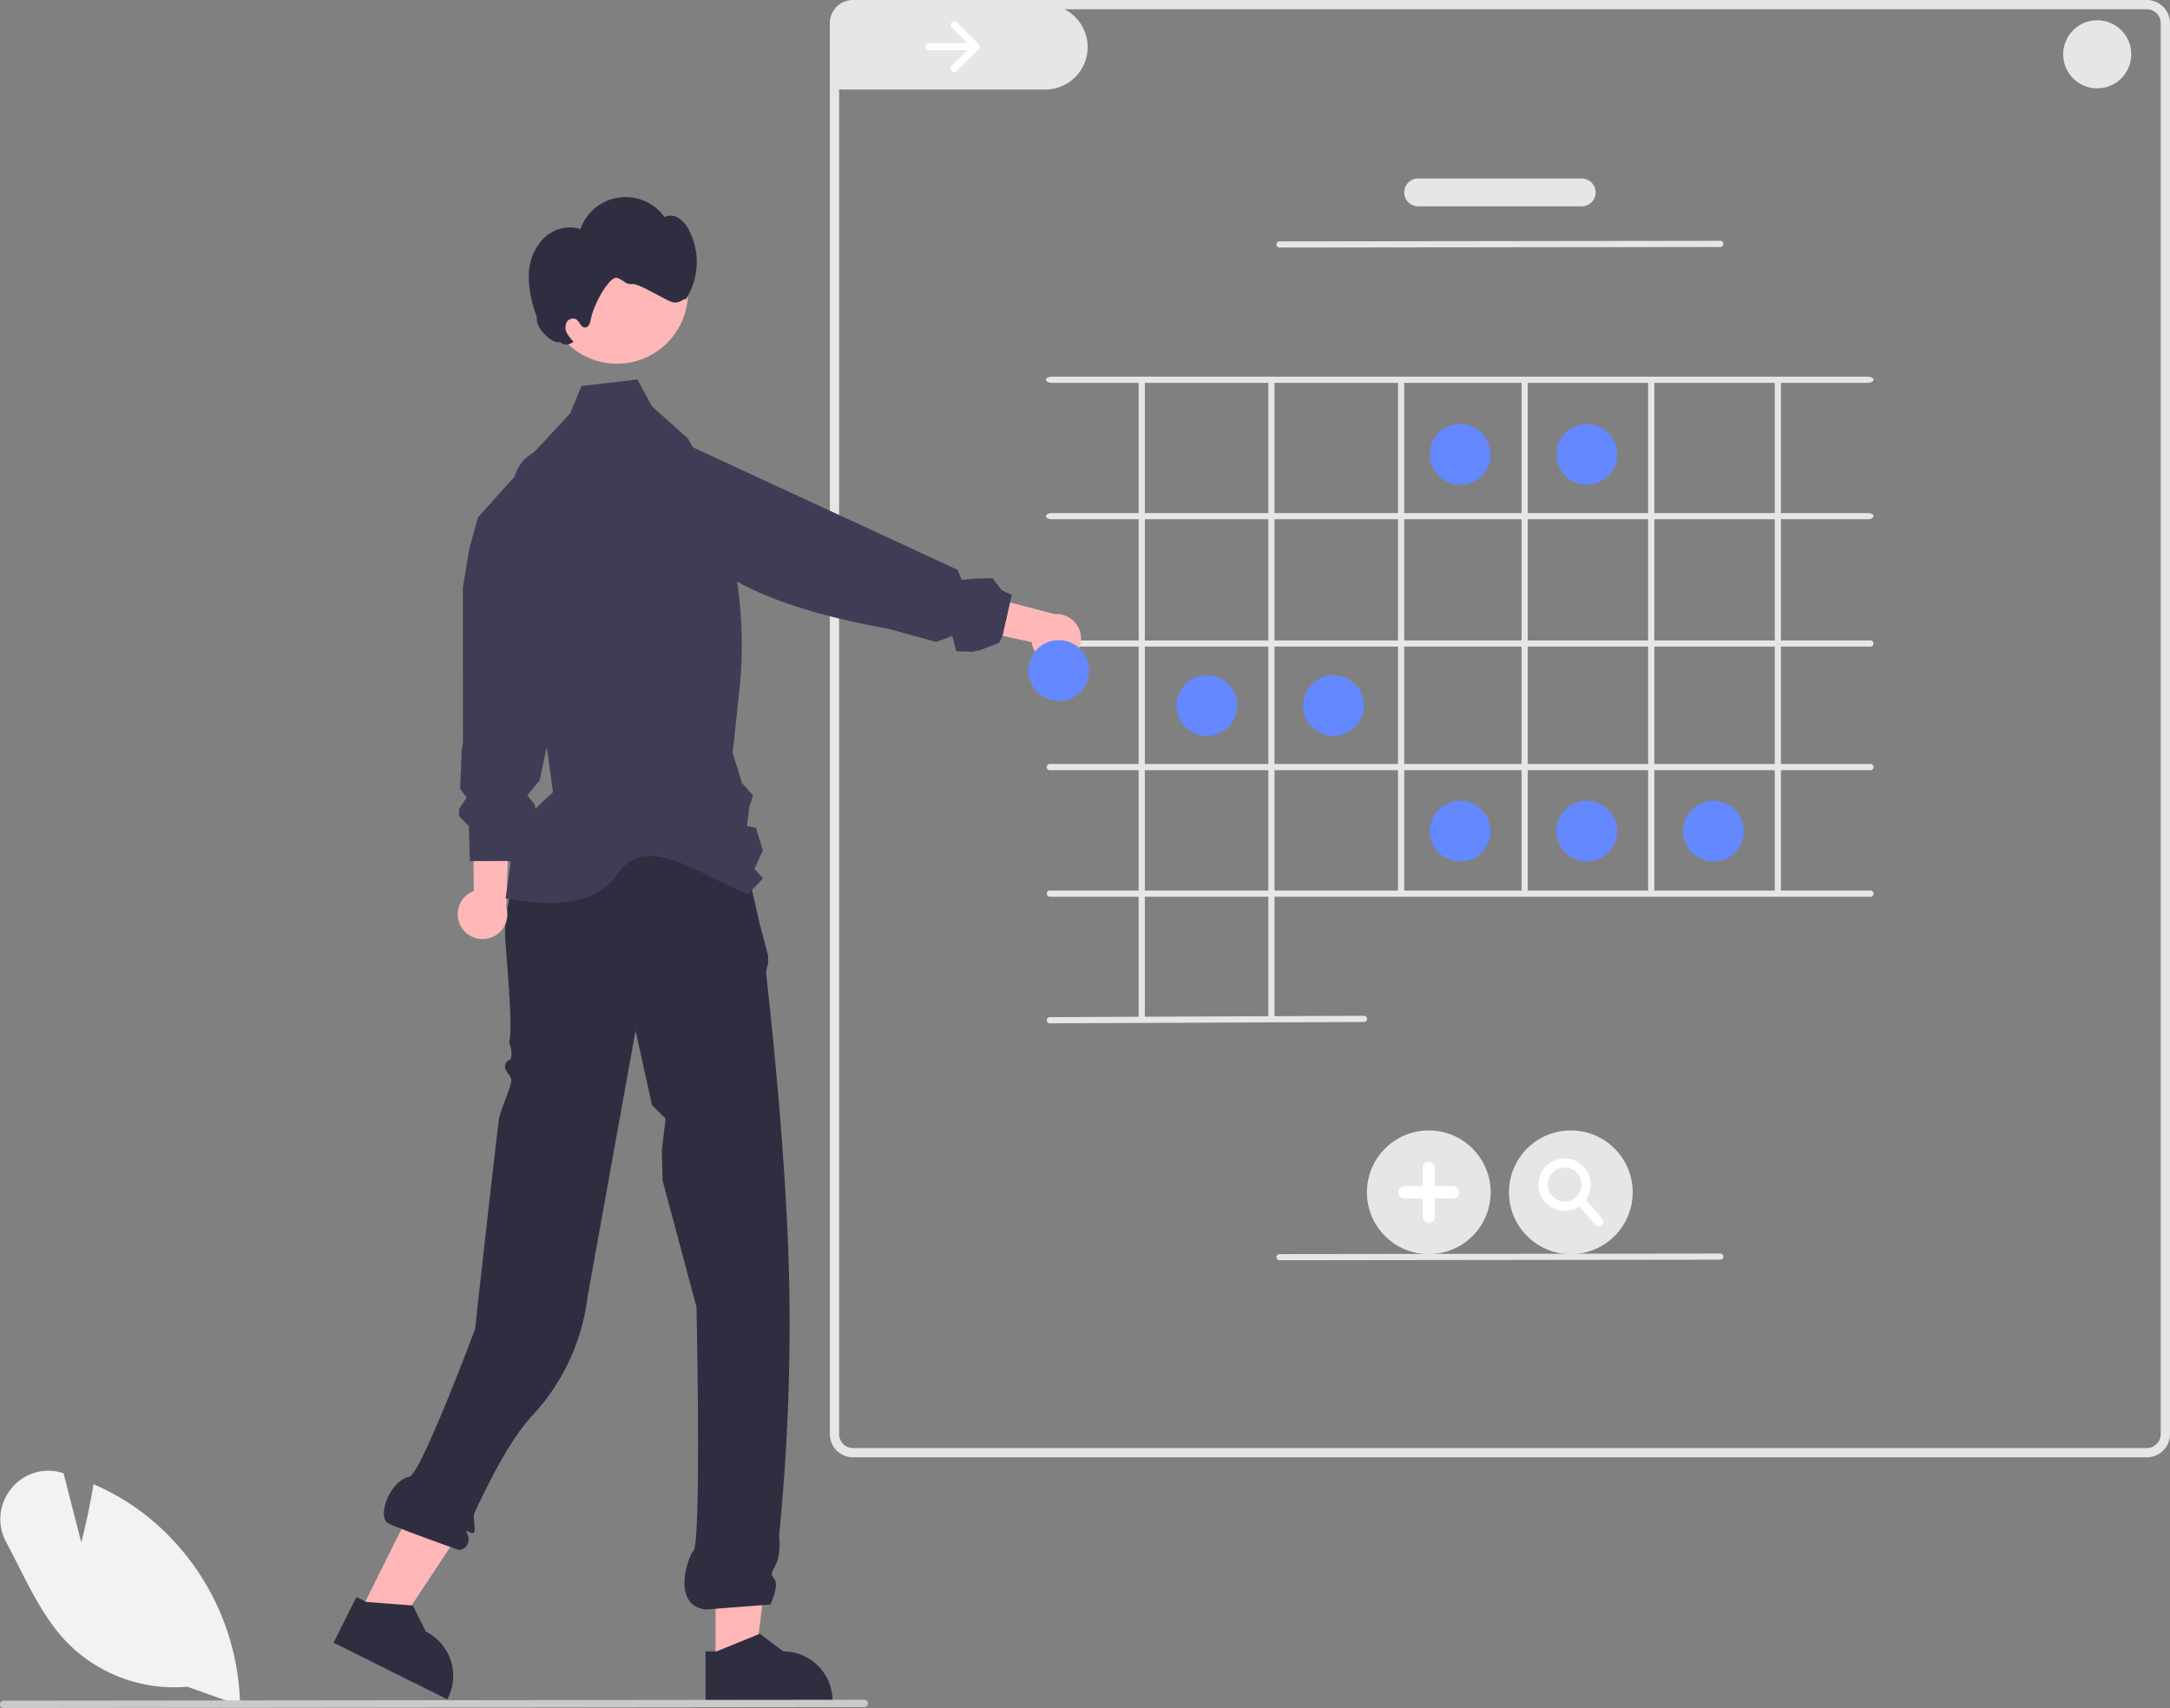 <svg xmlns="http://www.w3.org/2000/svg" data-name="Layer 1" width="702.74" height="553.208" viewBox="0 0 702.74 553.208" xmlns:xlink="http://www.w3.org/1999/xlink"><rect x="0" y="0" width="702.74" height="553.208" fill="#808080" stroke="none"/><path d="M600.861,188.884a13.756,13.756,0,0,1-14.004,13.509H521.887c-.235-.006-.471-.012-.706-.03a12.813,12.813,0,0,1-1.811-.248V179.117a4.516,4.516,0,0,1,2.934-4.231h65.048a13.772,13.772,0,0,1,13.509,13.998Z" transform="translate(-248.63 -173.396)" fill="#e6e6e6"/><path d="M943.87,173.396h-419a7.242,7.242,0,0,0-2.64.49,7.481,7.481,0,0,0-4.86,7.01v457a7.503,7.503,0,0,0,7.5,7.5h419a7.503,7.503,0,0,0,7.5-7.5v-457A7.503,7.503,0,0,0,943.87,173.396Zm4.5,464.5a4.507,4.507,0,0,1-4.5,4.5h-419a4.507,4.507,0,0,1-4.5-4.5v-457a4.507,4.507,0,0,1,4.5-4.5h419a4.507,4.507,0,0,1,4.5,4.5Z" transform="translate(-248.63 -173.396)" fill="#e6e6e6"/><circle cx="472.858" cy="147.178" r="9.843" fill="#6388ff"/><circle cx="513.871" cy="147.178" r="9.843" fill="#6388ff"/><circle cx="390.833" cy="228.518" r="9.843" fill="#6388ff"/><circle cx="431.846" cy="228.518" r="9.843" fill="#6388ff"/><circle cx="472.858" cy="269.187" r="9.843" fill="#6388ff"/><circle cx="513.871" cy="269.187" r="9.843" fill="#6388ff"/><circle cx="554.883" cy="269.187" r="9.843" fill="#6388ff"/><path d="M556.871,180.668a1.17,1.17,0,0,0-0,1.655l0.0 0,5.023,5.023h-12.386a1.17,1.17,0,0,0,0,2.34h12.386l-5.023,5.023a1.17,1.17,0,0,0,1.655,1.655h0l7.02-7.02a1.17,1.17,0,0,0,0-1.655l-7.02-7.02a1.17,1.17,0,0,0-1.655,0Z" transform="translate(-248.63 -173.396)" fill="#fff"/><path d="M853.517,341.574H589.222c-1.023,0-1.852-.448-1.852-1s.829-1,1.852-1H853.517c1.023,0,1.852.448,1.852,1S854.54,341.574,853.517,341.574Z" transform="translate(-248.63 -173.396)" fill="#e6e6e6"/><path d="M853.517,297.396H589.222c-1.023,0-1.852-.448-1.852-1s.829-1,1.852-1H853.517c1.023,0,1.852.448,1.852,1S854.54,297.396,853.517,297.396Z" transform="translate(-248.63 -173.396)" fill="#e6e6e6"/><path d="M854.369,382.837H588.607a1,1,0,0,1,0-2H854.369a1,1,0,0,1,0,2Z" transform="translate(-248.63 -173.396)" fill="#e6e6e6"/><path d="M854.369,422.837H588.607a1,1,0,0,1,0-2H854.369a1,1,0,0,1,0,2Z" transform="translate(-248.63 -173.396)" fill="#e6e6e6"/><path d="M854.369,463.837H588.607a1,1,0,0,1,0-2H854.369a1,1,0,0,1,0,2Z" transform="translate(-248.63 -173.396)" fill="#e6e6e6"/><path d="M823.37,461.776V297.016c0-.342.448-.62,1-.62s1,.278,1,.62V461.776c0,.342-.448.62-1,.62S823.37,462.118,823.37,461.776Z" transform="translate(-248.63 -173.396)" fill="#e6e6e6"/><path d="M782.37,461.776V297.016c0-.342.448-.62,1-.62s1,.278,1,.62V461.776c0,.342-.448.62-1,.62S782.37,462.118,782.37,461.776Z" transform="translate(-248.63 -173.396)" fill="#e6e6e6"/><path d="M741.37,461.776V297.016c0-.342.448-.62,1-.62s1,.278,1,.62V461.776c0,.342-.448.62-1,.62S741.37,462.118,741.37,461.776Z" transform="translate(-248.63 -173.396)" fill="#e6e6e6"/><path d="M701.37,461.776V297.016c0-.342.448-.62,1-.62s1,.278,1,.62V461.776c0,.342-.448.62-1,.62S701.37,462.118,701.37,461.776Z" transform="translate(-248.63 -173.396)" fill="#e6e6e6"/><path d="M659.37,503.619V297.173a1.032,1.032,0,0,1,2,0V503.619a1.032,1.032,0,0,1-2,0Z" transform="translate(-248.63 -173.396)" fill="#e6e6e6"/><path d="M617.37,503.619V297.173a1.032,1.032,0,0,1,2,0V503.619a1.032,1.032,0,0,1-2,0Z" transform="translate(-248.63 -173.396)" fill="#e6e6e6"/><path d="M588.607,504.837a1,1,0,0,1-.004-2l101.763-.441a1.026,1.026,0,0,1,1.004.996 1.0 1,0,0,1-.996,1.004l-101.763.441Z" transform="translate(-248.63 -173.396)" fill="#e6e6e6"/><path d="M663.007,253.574a1,1,0,0,1-.001-2l142.726-.178h.001a1,1,0,0,1,.001,2l-142.726.178Z" transform="translate(-248.63 -173.396)" fill="#e6e6e6"/><path d="M711.335,579.599a20.035,20.035,0,1,1,20.035-20.035A20.035,20.035,0,0,1,711.335,579.599Z" transform="translate(-248.63 -173.396)" fill="#e6e6e6"/><path d="M719.24,557.587h-5.929v-5.929a1.976,1.976,0,1,0-3.953,0v5.929h-5.929a1.976,1.976,0,1,0,0,3.953h5.929v5.929a1.976,1.976,0,1,0,3.953,0V561.54h5.929a1.976,1.976,0,1,0,0-3.953Z" transform="translate(-248.63 -173.396)" fill="#fff"/><path d="M757.335,579.599a20.035,20.035,0,1,1,20.035-20.035A20.035,20.035,0,0,1,757.335,579.599Z" transform="translate(-248.63 -173.396)" fill="#e6e6e6"/><path d="M767.475,568.089l-5.219-6.11a8.476,8.476,0,1,0-2.144,2.109l5.082,5.949a1.5,1.5,0,0,0,2.281-1.948Zm-17.641-11.026a5.5,5.5,0,1,1,5.5,5.5A5.506,5.506,0,0,1,749.835,557.064Z" transform="translate(-248.63 -173.396)" fill="#fff"/><path d="M663.007,581.575a1,1,0,0,1-.001-2l142.726-.179h.001a1,1,0,0,1,.001,2l-142.726.179Z" transform="translate(-248.63 -173.396)" fill="#e6e6e6"/><polygon points="231.731 539.012 244.488 539.011 250.557 489.808 231.729 489.809 231.731 539.012" fill="#ffb6b6"/><path d="M477.112,708.241v16.53h41.13v-.52a16.013,16.013,0,0,0-16.01-16.01l-7.52-5.7-.39.16-13.62,5.54Z" transform="translate(-248.63 -173.396)" fill="#2f2e41"/><polygon points="116.468 522.427 127.885 528.117 155.266 486.788 138.415 478.39 116.468 522.427" fill="#ffb6b6"/><path d="M356.672,705.441l36.81,18.34.23-.46a16.002,16.002,0,0,0-7.18-21.47l-4.19-8.45-.44-.03-14.64-1.13-.3-.15-2.92-1.45Z" transform="translate(-248.63 -173.396)" fill="#2f2e41"/><path d="M489.013,447.942l-70.341,2.462-.49-.712s-6,14-6,26c0,3.99,2.775,30.085,1.364,35.022-.175.614,1.032,2.119.636,4.978-.257,1.855-1.674.428-2,3-.234,1.846,2.261,2.865,2,5-.285,2.333-3.717,9.889-4.026,12.484-3.289,27.626-7.667,67.648-7.667,67.648s-17.587,47.103-21.307,47.869c-6.245,1.284-10.46,12.639-7,15,1.648,1.124,22.945,8.689,22.945,8.689,1.17.212,4.831-1.624,2.499-5.967-.429-.799,2.131,1.235,2.557.278.453-1.018-.436-5.067.082-6.197,4.654-10.143,11.8-24.2,18.572-31.418a68.601,68.601,0,0,0,18.085-38.765l15.533-86.125,5.323,24.152,4.405,4.353-1.208,10.149.208,9.851,11,41s1.65,76.568-1,79c-1.435,1.317-7.525,17.538,4,19l20.938-1.615s2.821-5.945,1.411-8.061-1.326-1.538.395-5.001,1.016-9.33,1.016-9.33a691.206,691.206,0,0,0,3.241-82.993c-1.05-45.503-7.41-97.777-7.41-98.842a7.035,7.035,0,0,1,.586-3.173v-2.872l-2.702-10.177Z" transform="translate(-248.63 -173.396)" fill="#2f2e41"/><path d="M397.946,473.527a7.988,7.988,0,0,1,4.133-11.53l-.505-50.541,12.466,7.886L412.607,467.244A8.031,8.031,0,0,1,397.946,473.527Z" transform="translate(-248.63 -173.396)" fill="#ffb8b8"/><path d="M400.792,452.34l1.061-.051.126.003,3.926-.014,6.466-.014.468-.007.211.04,2.207.384.091-.592,4.303-8.219,3.308-4.551-1.204-5.362-2.374-2.957,4.032-4.886.509-2.413,3.375-15.87L438.486,355.193l.001-.032.235-1.117L442.36,336.944l-1.121-4.3-1.249-4.721a12.905,12.905,0,0,0-5.216-7.35,12.74,12.74,0,0,0-3.631-1.696,12.476,12.476,0,0,0-5.082-.418l-.019.006a12.871,12.871,0,0,0-2.833.685l-.364.142a12.946,12.946,0,0,0-1.477.711,12.749,12.749,0,0,0-6.09,7.739l-11.853,13.203-2.085,7.471-.67,2.399-2.149,12.79.032,50.333-.383,2.28-.544,12.636,2.126,2.897-2.402,3.511-.082,1.927-.016.496,3.207,3.257.205,7.025Z" transform="translate(-248.63 -173.396)" fill="#3f3d56"/><path d="M412.37,464.396c17.761,3.072,29.671,1.902,37-9,9.562-12.176,26.951,2.201,41.623,7.547l1.74-1.88,2.96-3.19-2.72-3.08,2.72-5.94-2.27-7.33-2.9-.53.78-6.31,1.22-3.69-3.58-3.93-3.04-9.81,2.19-20.53a136.761,136.761,0,0,0-16.62-81.22l-8.31-7.46-3.45-3.1-4.63-8.64-4.89.57-13.24,1.53-.45,1.08-3.25,7.84-11.807,12.682a17.263,17.263,0,0,0-4.543,13.468h0l.34,3.42.25,2.46,1.18,11.84,4.81,48.37.36,2.57,3.87,27.81c-6.29,6.08-6.673,4.753-9.343,15.453-.3,1.19-3.78,3.84-4,5C414.06,452.036,412.37,464.396,412.37,464.396Z" transform="translate(-248.63 -173.396)" fill="#3f3d56"/><circle cx="199.802" cy="94.813" r="22.996" fill="#ffb6b6"/><path d="M424.372,250.899c3.087-3.214,8.018-4.799,12.204-3.274a15.512,15.512,0,0,1,27.237-3.939,4.823,4.823,0,0,1,4.721.434,9.946,9.946,0,0,1,3.177,3.749,22.321,22.321,0,0,1-1.253,22.888c.9-1.817-1.63,1.313-4.097.493-2.118-.555-10.82-6.135-12.992-5.853-2.171.282-2.876-1.469-5-2-2.08-.665-7.392,7.935-8.456,13.626-.202,1.079-.691,2.418-1.788,2.443-1.351.03-1.755-1.904-2.895-2.631a2.325,2.325,0,0,0-3.088.946,3.791,3.791,0,0,0,.065,3.47,11.203,11.203,0,0,0,2.218,2.83l-.59.324a3.08,3.08,0,0,1-3.909-.265c-2.196.991-8.17-4.597-7.377-7.978a37.403,37.403,0,0,1-2.693-13.019A17.869,17.869,0,0,1,424.372,250.899Z" transform="translate(-248.63 -173.396)" fill="#2f2e41"/><path d="M593.063,387.973a7.988,7.988,0,0,1-10.323-6.593l-49.389-10.742,10.46-10.401,46.385,12.046A8.031,8.031,0,0,1,593.063,387.973Z" transform="translate(-248.63 -173.396)" fill="#ffb8b8"/><path d="M459.591,316.675a12.884,12.884,0,0,0-7.805,2.999,12.495,12.495,0,0,0-2.986,3.62,12.683,12.683,0,0,0-1.529,4.866l.001.01a12.806,12.806,0,0,0,6.651,12.561l16.27,8.817,2.061,1.114c13.863,14.129,37.238,21.515,64.129,26.415l15.46,4.229,5.197-1.929,1.258,4.941,5.175.169,2.814-.585,5.888-2.309,1.124-2.261-.001-.01,2.416-10.72.016-.071-.001-.01.563-2.453-3.32-1.536-2.888-3.858-5.223.105-4.763.415-1.395-3.264-60.358-27.93-12.498-5.789-.031-.018-.595-.279L468.918,316.37l-4.439.141Z" transform="translate(-248.63 -173.396)" fill="#3f3d56"/><circle cx="342.858" cy="217.178" r="9.843" fill="#6388ff"/><path d="M309.323,719.706A48.675,48.675,0,0,1,270.064,705.061c-6.591-6.949-11.113-15.892-15.487-24.542-1.273-2.517-2.589-5.12-3.928-7.614A15.534,15.534,0,0,1,252.26,655.573a15.272,15.272,0,0,1,16.303-5.209l.638.184,5.744,22.414c.857-3.343,2.696-10.876,3.858-18.256l.098-.618.572.255a78.132,78.132,0,0,1,16.786,10.115,80.529,80.529,0,0,1,30.112,60.643l.015.697Z" transform="translate(-248.63 -173.396)" fill="#f2f2f2"/><path d="M528.57,726.297l-278.75.307a1.191,1.191,0,1,1,0-2.381l278.75-.307a1.191,1.191,0,0,1,0,2.381Z" transform="translate(-248.63 -173.396)" fill="#cacaca"/><path d="M760.87,240.217h-53a4.5,4.5,0,0,1,0-9h53a4.5,4.5,0,0,1,0,9Z" transform="translate(-248.63 -173.396)" fill="#e6e6e6"/><path d="M927.804,202.003a11.018,11.018,0,1,1,11.018-11.018A11.018,11.018,0,0,1,927.804,202.003Z" transform="translate(-248.63 -173.396)" fill="#e6e6e6"/></svg>